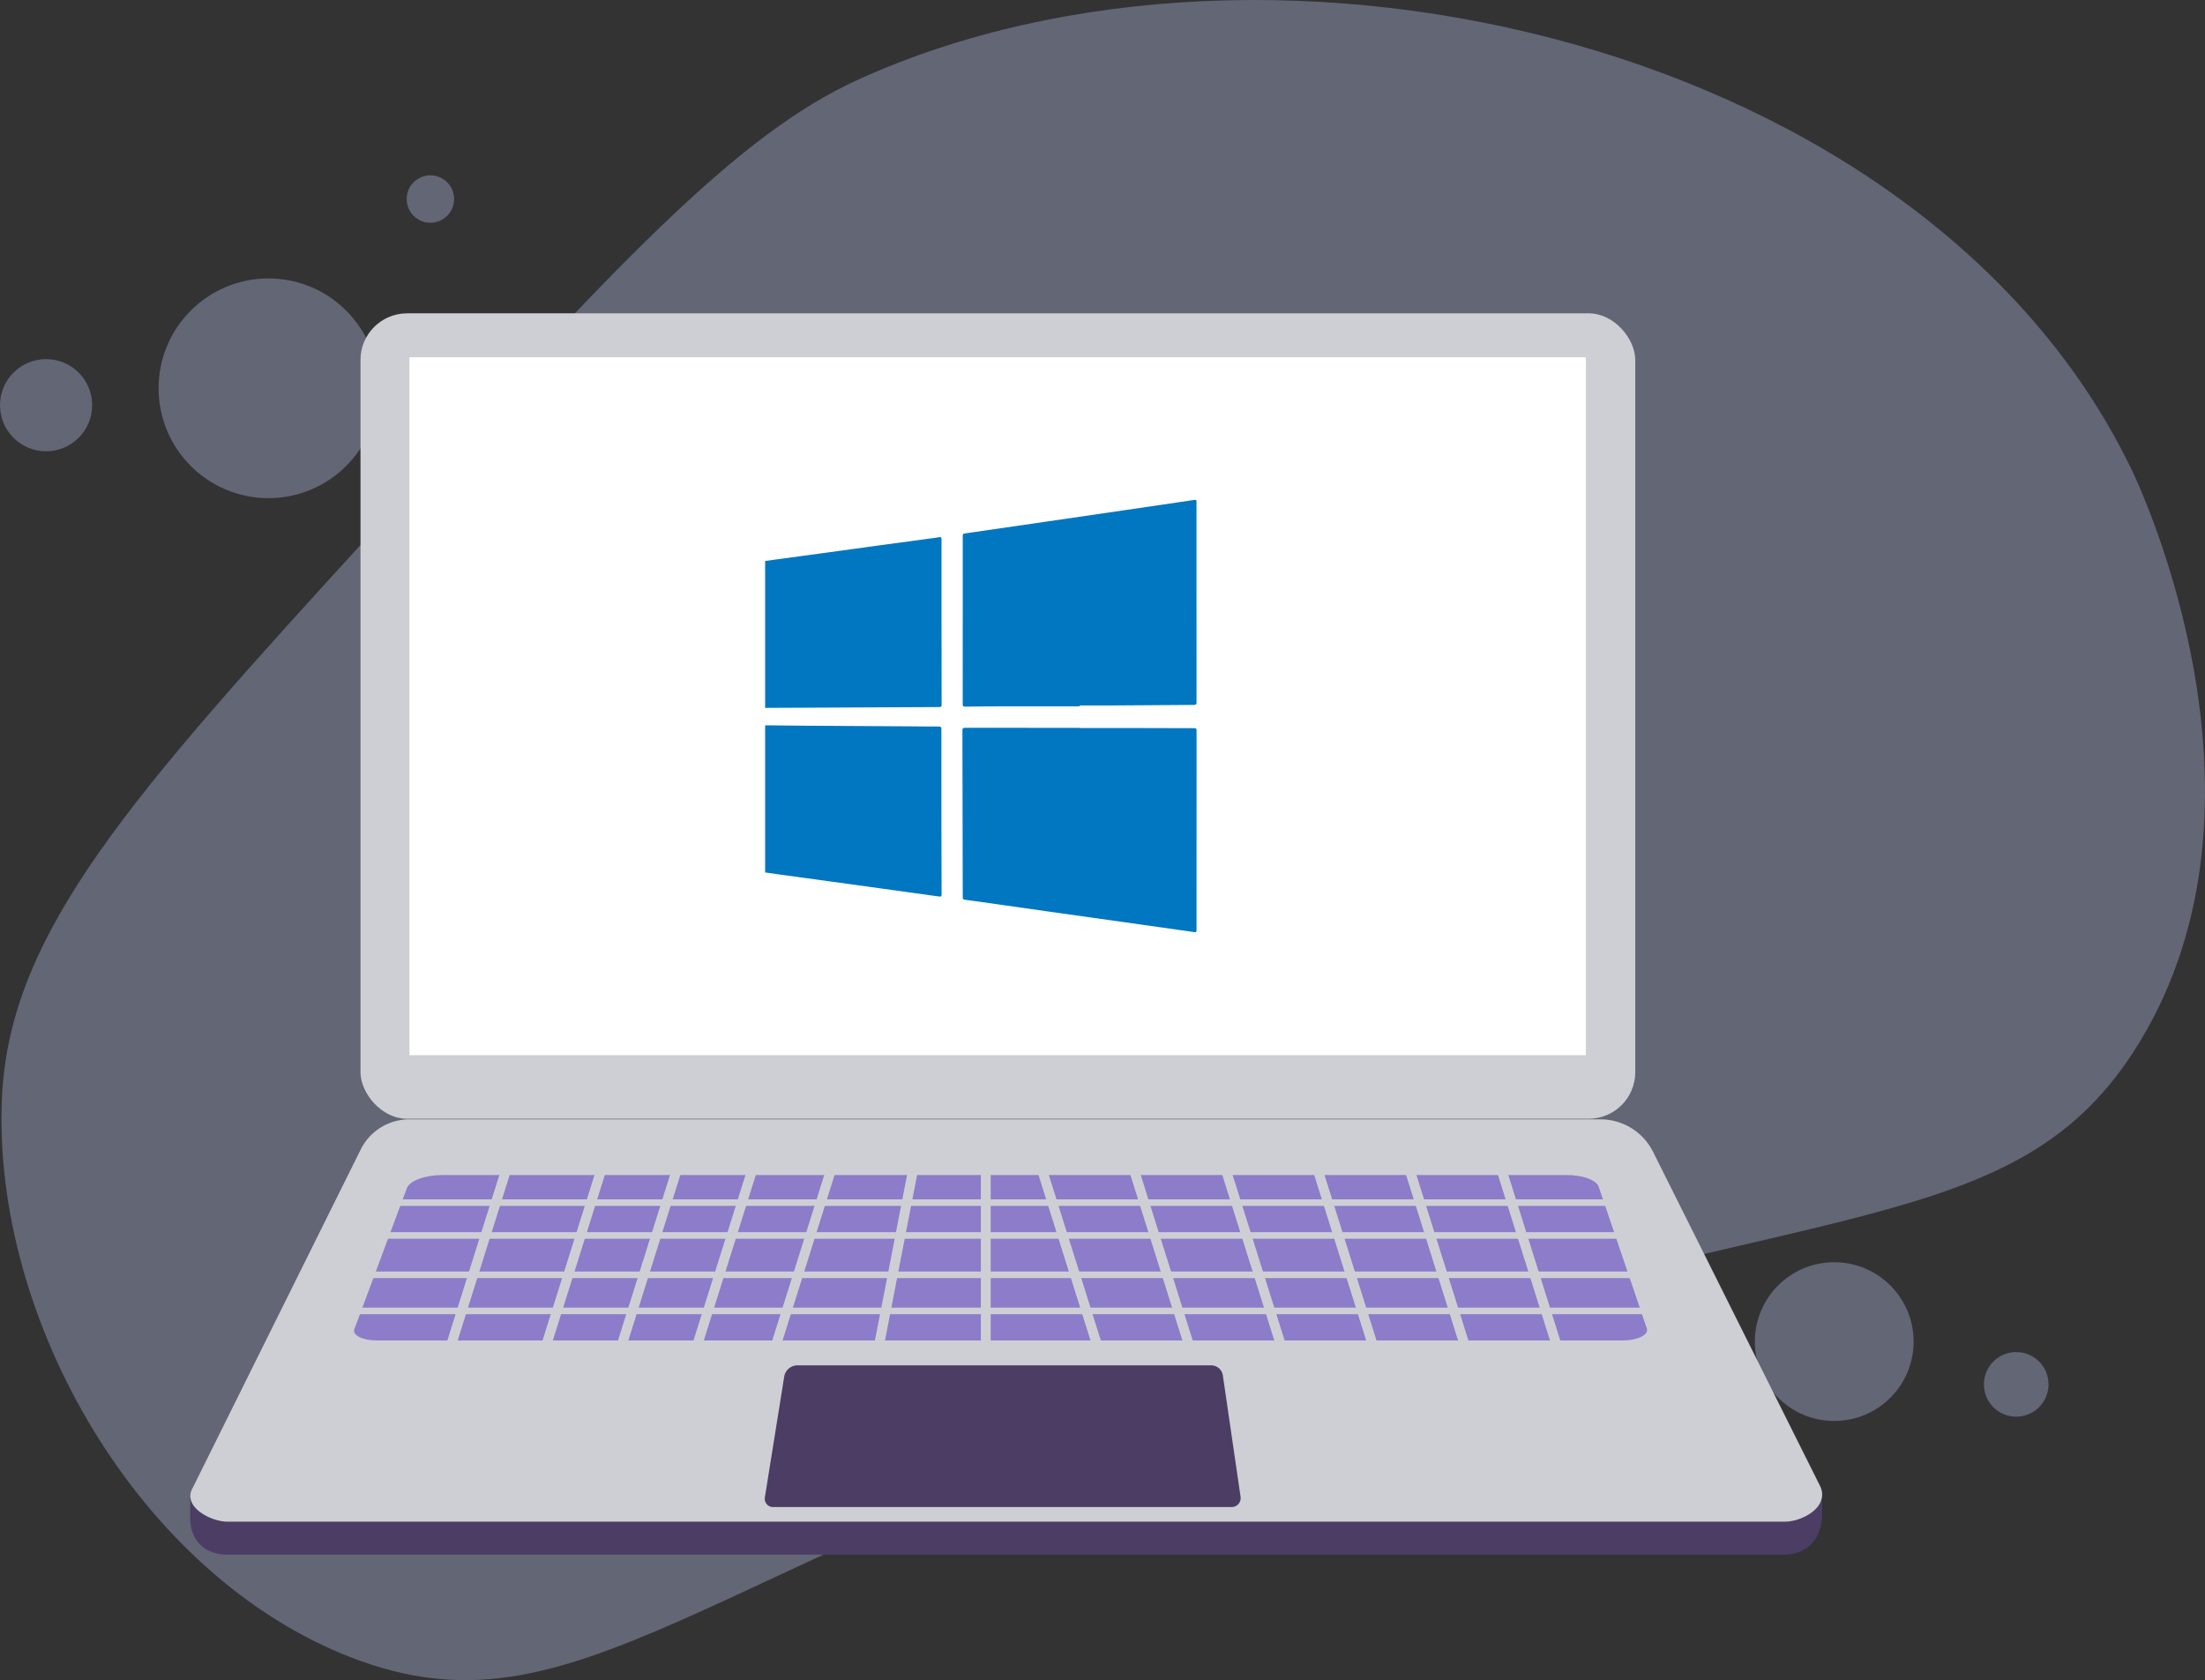 <svg xmlns="http://www.w3.org/2000/svg" width="467.33" height="356.135" viewBox="0 0 467.33 356.135">
    <rect x="0" y="0" width="467.33" height="356.135" fill="#333333" stroke="none"/>
    <defs>
        <style>
            .a{opacity:0.7;}.b{fill:#bec9f2;opacity:0.49;}.c{fill:#b35328;}.d{fill:#e9e9e9;}.e{fill:#8e94a0;}.f{fill:#4b3d64;}.g{fill:#cecfd4;}.h{fill:#fff;}.i{fill:#8c7cc9;}.j{fill:#0077c0;}
        </style>
    </defs>
    <g transform="translate(-2540.365 -7448.759)">
        <g class="a">
            <path class="b"
                  d="M2619.279,7561.535c51.2-56.022,76.792-84.032,103.069-95.948,87.793-39.81,226.357-7.718,269.867,82.861,2.264,4.713,32.649,70.328,1.574,121.275-26.018,42.656-68.809,31.893-183.458,70.306-122.745,41.126-148.064,78.378-195.469,60.084-44.883-17.32-76.221-71.564-74.083-118.69C2542.369,7646.376,2568.027,7617.618,2619.279,7561.535Z"/>
            <circle class="b" cx="23.287" cy="23.287" r="23.287" transform="translate(2573.978 7507.777)"/>
            <circle class="b" cx="9.767" cy="9.767" r="9.767" transform="translate(2540.365 7524.881)"/>
            <circle class="b" cx="16.825" cy="16.825" r="16.825" transform="translate(2912.287 7716.309)"/>
            <circle class="b" cx="6.849" cy="6.849" r="6.849" transform="translate(2960.834 7735.351)"/>
            <circle class="b" cx="5.026" cy="5.026" r="5.026" transform="translate(2626.555 7485.924)"/>
            <circle class="b" cx="5.026" cy="5.026" r="5.026" transform="translate(2872.1 7749.467)"/>
        </g>
        <path class="c"
              d="M2622.311,7624.438h0a.993.993,0,0,1-.587-1.271l.806-2.19,1.859.685-.806,2.189A.993.993,0,0,1,2622.311,7624.438Z"/>
        <path class="c"
              d="M2632.671,7628.253h0a.992.992,0,0,1-.587-1.271l.806-2.189c.054-.147,1.851.7,1.851.7l-.8,2.169A.994.994,0,0,1,2632.671,7628.253Z"/>
        <path class="d"
              d="M2622.111,7624.009h0a.993.993,0,0,1-.587-1.271l.882-2.4a.994.994,0,0,1,1.272-.588h0a.994.994,0,0,1,.587,1.272l-.882,2.4A.993.993,0,0,1,2622.111,7624.009Z"/>
        <path class="d"
              d="M2632.45,7627.817h0a.994.994,0,0,1-.587-1.272l.882-2.4a.994.994,0,0,1,1.272-.587h0a.993.993,0,0,1,.587,1.272l-.882,2.4A.993.993,0,0,1,2632.45,7627.817Z"/>
        <rect class="e" width="6.495" height="4.211" transform="translate(2619.617 7646.875) rotate(20.217)"/>
        <rect class="e" width="6.495" height="4.211" transform="translate(2622.395 7639.91) rotate(20.217)"/>
        <path class="f"
              d="M2918.522,7778.295H2588.6c-3.664,0-7.532-1.848-7.924-7.228v-4.944l36.112-66.73a11.5,11.5,0,0,1,10.3-6.383h252.471c4.711,0,15.1,9.279,17.206,13.493l29.793,60.735v2.181C2926.629,7775.744,2922.54,7778.295,2918.522,7778.295Z"/>
        <path class="g"
              d="M2918.551,7771.309h-329.92c-3.663,0-9.694-3.213-7.428-7.162l35.617-71.74a11.494,11.494,0,0,1,10.295-6.383h252.471a12.437,12.437,0,0,1,11.125,6.877l35.257,70.552C2928.439,7767.95,2922.569,7771.309,2918.551,7771.309Z"/>
        <rect class="g" width="270.179" height="170.724" rx="9.878" transform="translate(2616.767 7515.175)"/>
        <rect class="h" width="249.336" height="147.934" transform="translate(2627.14 7524.487)"/>
        <path class="f"
              d="M2801.412,7768.205H2704.2a1.753,1.753,0,0,1-1.731-2.03l4.1-25.606a2.847,2.847,0,0,1,2.812-2.4h87.682a2.5,2.5,0,0,1,2.476,2.141l3.757,25.75A1.9,1.9,0,0,1,2801.412,7768.205Z"/>
        <path class="i"
              d="M2884.29,7732.89H2620.156c-2.93,0-5.166-1.127-4.7-2.37l11.137-29.893c.6-1.612,3.839-2.8,7.64-2.8h238.237c3.376,0,6.241,1.064,6.728,2.5l10.209,30.061C2889.8,7731.715,2887.4,7732.89,2884.29,7732.89Z"/>
        <rect class="g" width="275.447" height="1.391" transform="translate(2614.697 7702.98)"/>
        <rect class="g" width="275.447" height="1.391" transform="translate(2614.697 7709.936)"/>
        <rect class="g" width="275.447" height="1.391" transform="translate(2614.697 7718.283)"/>
        <rect class="g" width="275.447" height="1.391" transform="translate(2614.697 7725.934)"/>
        <rect class="g" width="2.087" height="45.908" transform="translate(2648.056 7691.897) rotate(17.439)"/>
        <rect class="g" width="2.087" height="45.908" transform="translate(2668.227 7691.897) rotate(17.439)"/>
        <rect class="g" width="2.087" height="45.908" transform="translate(2684.226 7691.897) rotate(17.439)"/>
        <rect class="g" width="2.087" height="45.908" transform="translate(2700.224 7691.897) rotate(17.439)"/>
        <rect class="g" width="2.087" height="45.908" transform="translate(2716.917 7691.897) rotate(17.439)"/>
        <rect class="g" width="2.087" height="45.908" transform="translate(2733.857 7691.376) rotate(10.978)"/>
        <rect class="g" width="2.087" height="45.908" transform="translate(2748.247 7691.155)"/>
        <rect class="g" width="2.087" height="45.908" transform="translate(2856.186 7692.523) rotate(-17.439)"/>
        <rect class="g" width="2.087" height="45.908" transform="translate(2836.71 7692.523) rotate(-17.439)"/>
        <rect class="g" width="2.087" height="45.908" transform="translate(2817.234 7692.523) rotate(-17.439)"/>
        <rect class="g" width="2.087" height="45.908" transform="translate(2797.758 7692.523) rotate(-17.439)"/>
        <rect class="g" width="2.087" height="45.908" transform="translate(2778.281 7692.523) rotate(-17.439)"/>
        <rect class="g" width="2.087" height="45.908" transform="translate(2758.805 7692.523) rotate(-17.439)"/>
        <path class="j"
              d="M2739.932,7598.131c0,.417-.117.5-.511.5q-12.39.048-24.78.122-6.057.031-12.113.058v-31.146q6.153-.834,12.307-1.671,5.88-.8,11.758-1.617,5.583-.76,11.168-1.51c.548-.074,1.1-.129,1.639-.24.412-.083.515.023.515.447q-.018,8.545,0,17.09Q2739.918,7589.149,2739.932,7598.131Z"/>
        <path class="j"
              d="M2739.927,7638.311c0,.444-.115.537-.538.478-3.964-.559-7.929-1.1-11.894-1.647q-5.535-.765-11.071-1.533t-11.075-1.512c-.911-.124-1.819-.266-2.728-.4q0-15.222,0-30.444c0-.19.077-.4-.089-.569v-.185c2.916.03,5.831.069,8.747.088q11.007.074,22.015.133c2.011.013,4.023.049,6.033.041.432,0,.559.088.559.545q-.016,9.672.006,19.345Q2739.9,7630.481,2739.927,7638.311Z"/>
        <path class="j"
              d="M2702.617,7603.253q.006,15.222,0,30.444l-.093.04v-31.053C2702.694,7602.851,2702.617,7603.063,2702.617,7603.253Z"/>
        <path class="j"
              d="M2793.96,7597.627c0,.444-.106.548-.551.55-5.8.026-11.608.08-17.412.116-2.273.015-4.545,0-6.817,0v.184q-8.2,0-16.4,0c-2.61,0-5.221.032-7.83.069-.4.005-.546-.064-.546-.512q.022-17.829.009-35.658c0-.3,0-.482.408-.54,5.708-.812,11.412-1.652,17.117-2.484l16.433-2.4c5.053-.738,10.108-1.467,15.157-2.228.453-.068.424.11.424.416q-.006,8.407,0,16.816Q2793.949,7584.8,2793.96,7597.627Z"/>
        <path class="j"
              d="M2793.958,7645.948c0,.4-.127.439-.473.389q-5.442-.783-10.886-1.543l-11.343-1.6q-4.487-.633-8.975-1.262-5.35-.758-10.7-1.522c-2.232-.316-4.462-.646-6.7-.93-.43-.055-.471-.226-.471-.582q-.014-11.309-.045-22.619c-.009-4.223,0-8.446-.025-12.669,0-.448.083-.585.565-.584q12.115.027,24.231.013v.043q6.8,0,13.591,0c3.593,0,7.186.027,10.779.027.358,0,.462.09.461.457Q2793.946,7624.758,2793.958,7645.948Z"/>
    </g>
</svg>
